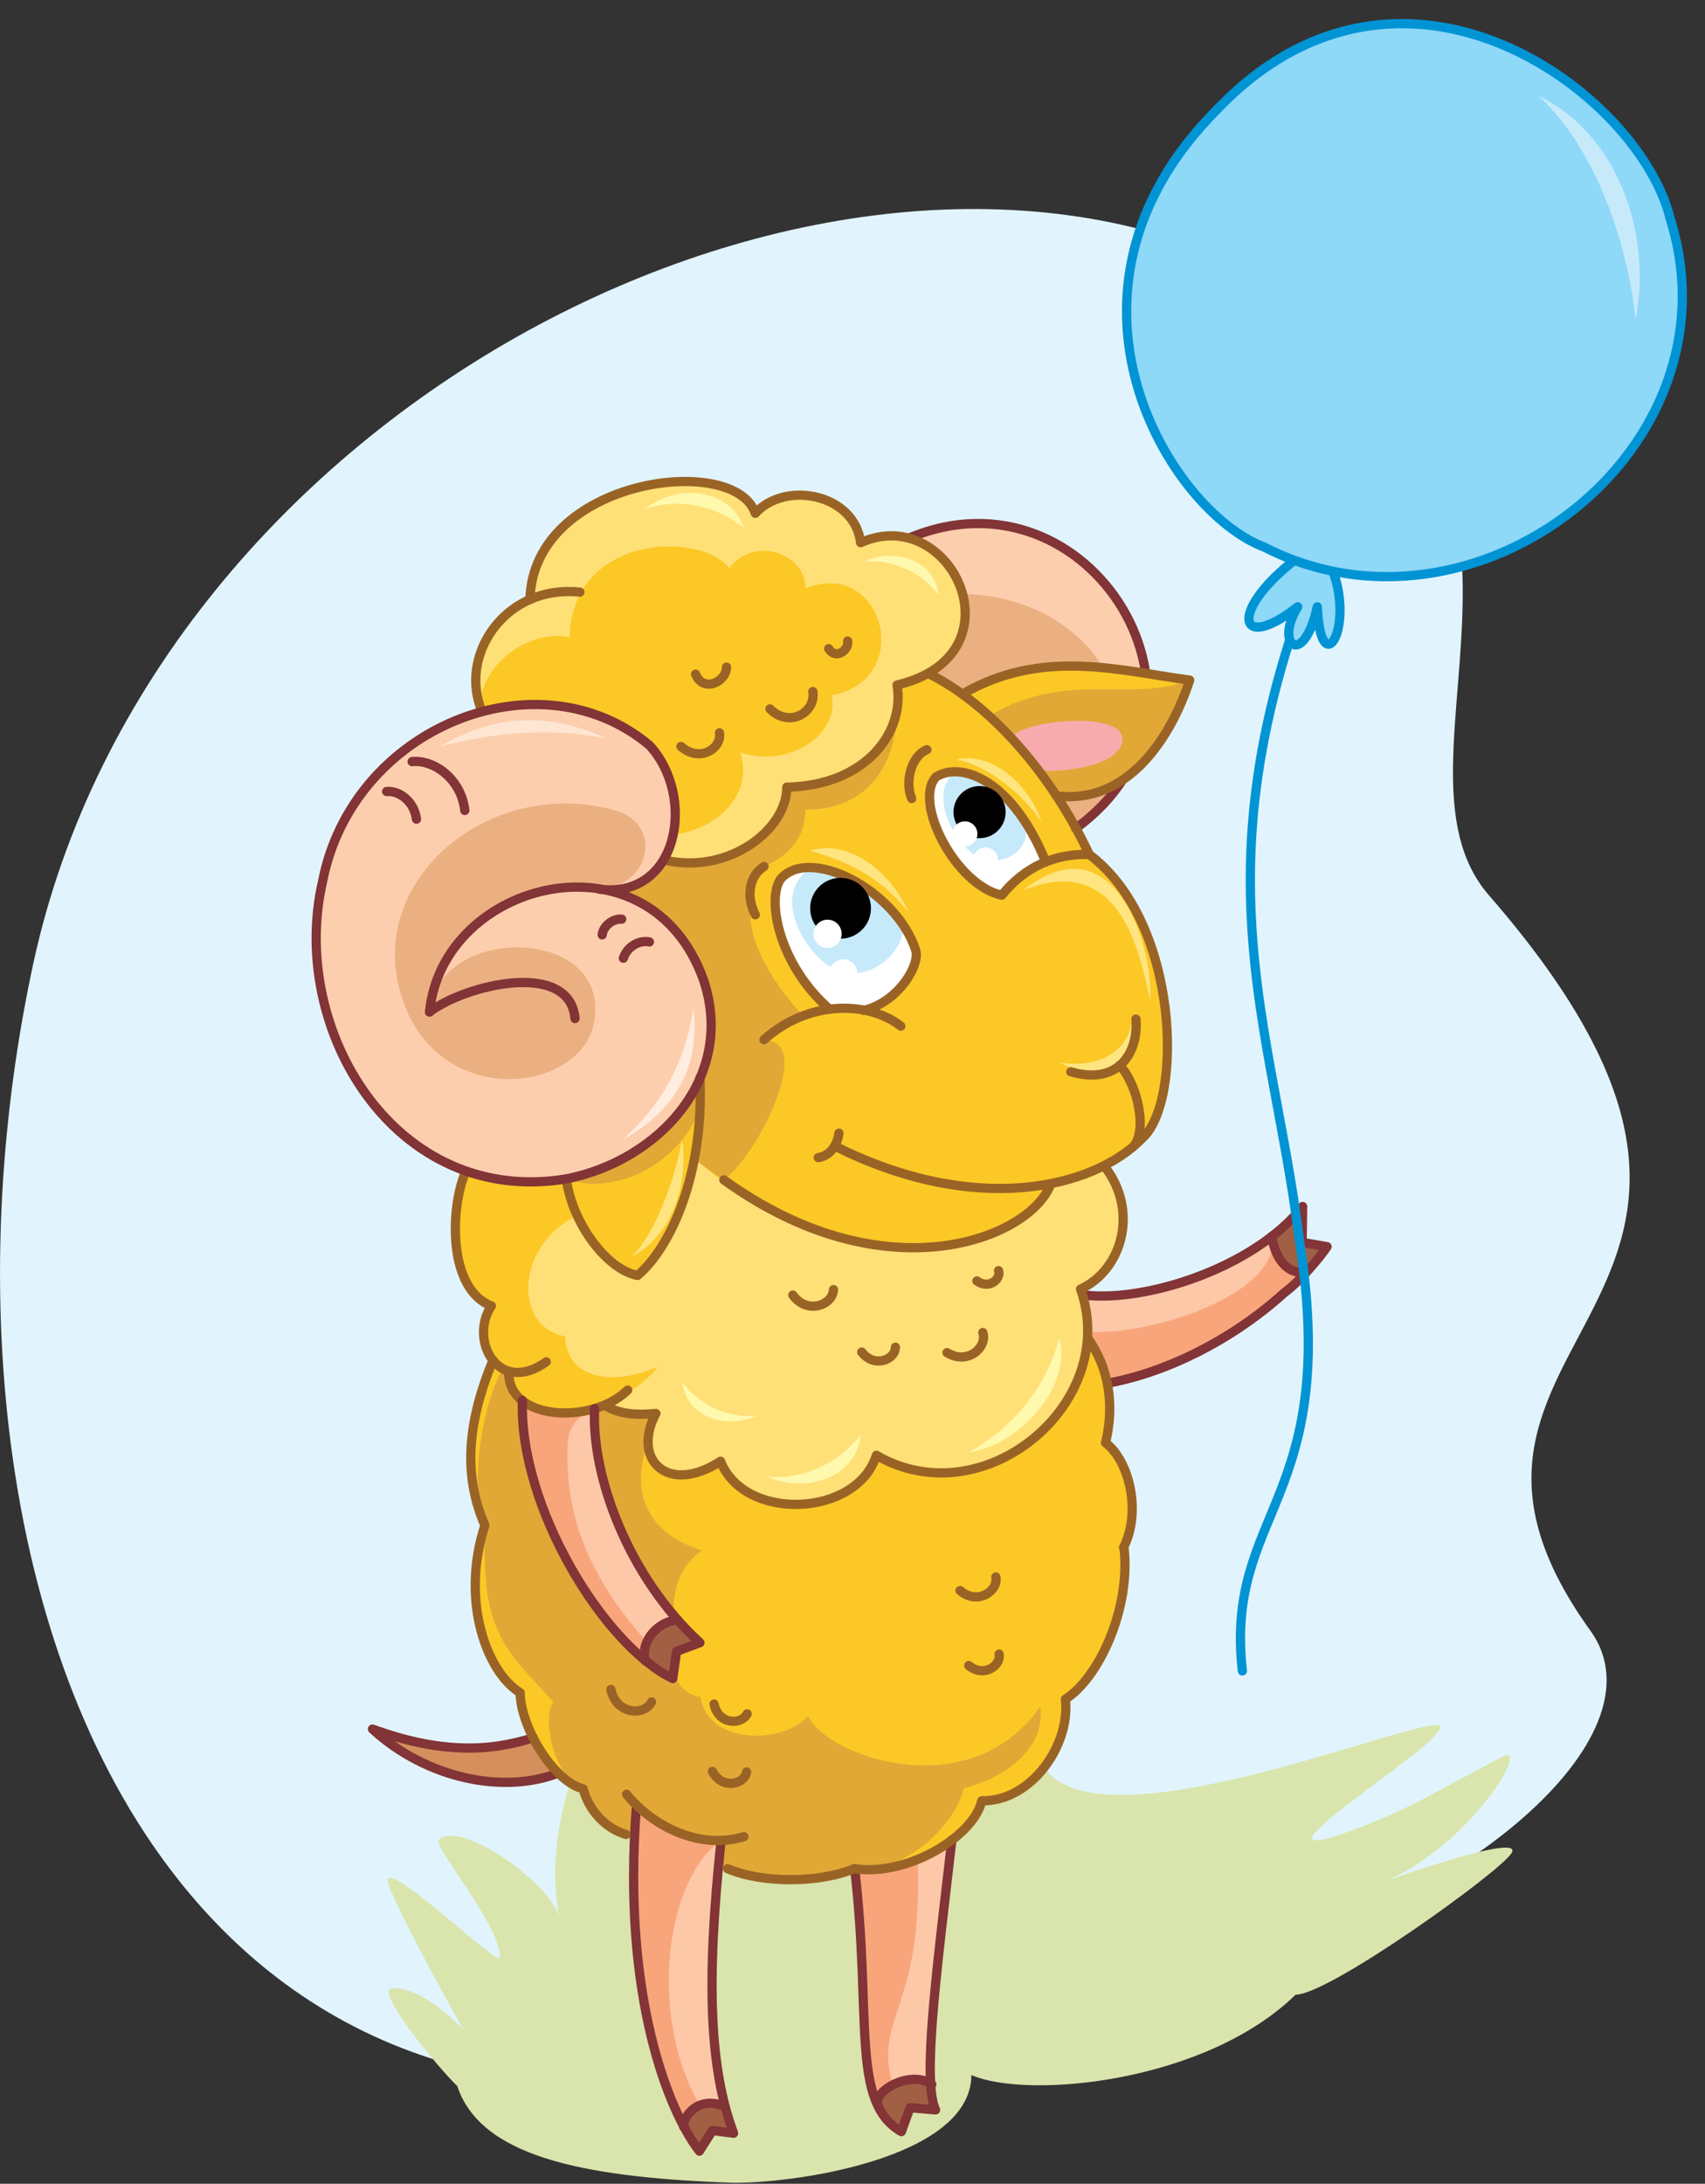 <?xml version="1.0" encoding="utf-8"?>
<!-- Generator: Adobe Illustrator 21.1.0, SVG Export Plug-In . SVG Version: 6.00 Build 0)  -->
<svg version="1.1" id="Layer_1" xmlns="http://www.w3.org/2000/svg" xmlns:xlink="http://www.w3.org/1999/xlink" x="0px" y="0px"
	 viewBox="0 0 314 402" style="enable-background:new 0 0 314 402;" xml:space="preserve">
<rect x="0" y="0" width="314" height="402" fill="#333333" stroke="none"/>
<style type="text/css">
	.st0{fill-rule:evenodd;clip-rule:evenodd;fill:#E1F4FD;}
	.st1{fill-rule:evenodd;clip-rule:evenodd;fill:#D9E5AC;}
	.st2{fill-rule:evenodd;clip-rule:evenodd;fill:#F9A57B;}
	.st3{fill-rule:evenodd;clip-rule:evenodd;fill:#A16044;}
	.st4{fill-rule:evenodd;clip-rule:evenodd;fill:#FCC8A8;}
	.st5{fill:none;stroke:#823436;stroke-width:1.701;stroke-linecap:round;stroke-linejoin:round;stroke-miterlimit:22.926;}
	.st6{fill-rule:evenodd;clip-rule:evenodd;fill:#D58F5C;}
	.st7{fill-rule:evenodd;clip-rule:evenodd;fill:#FCC826;}
	.st8{fill-rule:evenodd;clip-rule:evenodd;fill:#E1A836;}
	.st9{fill-rule:evenodd;clip-rule:evenodd;fill:#FFE077;}
	.st10{fill-rule:evenodd;clip-rule:evenodd;fill:#FDCEAE;}
	.st11{fill-rule:evenodd;clip-rule:evenodd;fill:#EBB081;}
	.st12{fill-rule:evenodd;clip-rule:evenodd;fill:#F8ABAD;}
	.st13{fill-rule:evenodd;clip-rule:evenodd;fill:#FFE580;}
	.st14{fill-rule:evenodd;clip-rule:evenodd;fill:#FFFFFF;}
	.st15{fill-rule:evenodd;clip-rule:evenodd;fill:#C7EAFB;}
	.st16{fill:none;stroke:#9A6326;stroke-width:1.701;stroke-linecap:round;stroke-linejoin:round;stroke-miterlimit:22.926;}
	.st17{fill-rule:evenodd;clip-rule:evenodd;}
	.st18{fill-rule:evenodd;clip-rule:evenodd;fill:#FEE6D3;}
	.st19{fill-rule:evenodd;clip-rule:evenodd;fill:#FFEDE0;}
	.st20{fill-rule:evenodd;clip-rule:evenodd;fill:#FFF9AE;}
	.st21{fill:none;stroke:#0094D5;stroke-width:1.701;stroke-linecap:round;stroke-linejoin:round;stroke-miterlimit:22.926;}
	.st22{fill-rule:evenodd;clip-rule:evenodd;fill:#8ED8F8;}
</style>
<path class="st0" d="M159.2,376.2l-49.5,7.7C16,381.7-14.4,272.8,6.1,177.5C28.3,74.7,152.3,12.1,229.6,49.3
	c68.6,33.1,22.6,90.2,44.6,115.5c66.7,76.7-21.2,80,18.7,135.4c14.3,19.8-25.3,51.8-66.7,61L159.2,376.2z"/>
<path class="st1" d="M178.9,382c10.5,4.5,43.1,1.4,59.7-14.8c6.2,0,37.8-22.7,39.8-26.1c2.2-3.9-23,5.1-23,5.1
	c15.8-7,26.4-25.3,21.5-22.9c-12.1,6.2-17.1,9.8-28.9,14c-23.4,8.3,26-21,15.8-19.7c-10.3,1.4-61.5,22-71.4,7.9
	c-11.4-16.2-21.6-39.3-78.5-11.6c-6.8,3.3-14.2,24.5-10.8,39.4c-1.4-6.6-18.5-18.5-22.3-14.6c-1.2,1,11.3,15.7,11.3,21.6
	c0,2.1-18.8-16.3-20.7-14.5c-1,1,12.8,25.9,13.4,26.9c2.6,3.8-5.3-6.9-12.6-6.7c-3.5,0.1,8.6,14.8,12,18
	c4.2,12.6,21.9,16.8,50.3,17.8C145.5,402.1,178.8,397.5,178.9,382z"/>
<path class="st2" d="M196.1,255.3l-4.1-8.1l2.5-3.3l1.6-6.3c10.1,3.6,33.8-2.9,43.8-15.5l-0.1,6.6l4.6,0.8
	C231.6,246.1,210.5,255.6,196.1,255.3z"/>
<path class="st3" d="M234.2,227.6c0.4,3,0.9,5.2,5.9,7.1c2-1.7,3-3.6,4.2-5.2l-4.6-0.8l0.1-6.6C238.2,223.7,236,226.1,234.2,227.6z"
	/>
<path class="st4" d="M194.5,243.9l1.6-6.3c10.1,3.6,33.8-2.9,43.8-15.5l-5.7,5.5C236.5,239.6,203.5,248.8,194.5,243.9z"/>
<path class="st5" d="M196.1,237.6c10.1,3.6,33.8-2.9,43.8-15.5l-0.1,6.6l4.6,0.8c-1.2,1.8-4.8,6.2-7.9,8.5
	c-12.5,11.3-28.7,17.6-40.4,17.3"/>
<path class="st2" d="M175.5,338.6l-18,5.4c1.1,27.6,1.6,44.8,8.6,48.4l1.6-4.4l4.7,0.4C170.5,377.8,172.7,363.2,175.5,338.6z"/>
<path class="st4" d="M175.5,338.7l-6.5,3.6c1.1,27.6-8.2,28.9-4.6,41.4h7.1C170.7,362.8,173.8,360,175.5,338.7z"/>
<path class="st2" d="M117.2,332.2l15.5,6.6c-2.8,26.2-2,42.1,2.4,53.9l-3.9-0.5l-2.4,3.8C118.3,384,115,350.1,117.2,332.2z"/>
<path class="st4" d="M132.7,338.8c-2.8,26.2-2,42.1,2.4,53.9l-3.9-0.5l1.1,0.2C119.1,377.2,121.1,347.4,132.7,338.8z"/>
<path class="st3" d="M125.4,390.9c1.6-3,5.1-5.3,8.1-3.1c0.5,2.2,0.9,3.1,1.6,5l-3.9-0.5l-2.4,3.8
	C127.6,394.4,126.7,393.3,125.4,390.9z"/>
<path class="st6" d="M102.4,326.5l-2.9-3.9l-1.4-2.9c-7.2,2.6-17.3,2.8-29.5-1.4C79.7,328.3,91.8,329.6,102.4,326.5z"/>
<path class="st7" d="M132.9,343.5l-0.1-4.7c-4.6,0.8-9.8-1.4-15.6-6.6l-0.5,5.8c-4.8-0.4-7.3-4.4-8.6-8c-5.6-1.8-10.2-6.7-12.3-18.4
	c-5.2-5.7-8.8-10.8-8.6-22.8l2.1-8c-4.6-6.2-1.6-23.6,1.5-30.4l109.4-4.1c3.6,4.2,6.1,14.1,3.3,19.3c5.2,6.3,6.4,12.8,3.3,19.3
	c1.3,11.1-4.6,24-10.8,27.9c1,8.4-6.3,18.9-15.4,18.7c-1.3,6.3-13.4,14-23.5,12.5C150.3,346.8,139,346.7,132.9,343.5z"/>
<path class="st8" d="M132.9,343.5l-0.1-4.7c-4.3,0.7-10.1-1.4-15.6-6.3l-0.4,5.4c-4.5-0.4-8.1-5.3-9.4-8.7
	c-5.3-1.7-7.7-12.9-5.5-15.9c-9.4-10.4-13.2-12.7-12.6-32.6c-4-7.8,1.1-40.5,14.8-34.9l16.6,14.2l-1.4,5.6
	c-3.8,10.5,1.4,17.3,10,19.8c-5.6,3.7-6.5,11.9-3.6,16.6c-3.2,4.6-1.2,9.7,3.3,10.4c1.6,9.3,15.9,8.4,19.8,3.5
	c3.4,7.4,29.9,16.9,42.8-1.8c1,7.9-6.6,13.2-14.1,15.1c-1.2,6-10.6,16.1-20.2,14.7C150.7,346.7,138.7,346.5,132.9,343.5z"/>
<path class="st9" d="M203.4,214.7l-90.1-20.4l-27.6,21.6c-2.7,11.7-0.1,19.1,4.8,24.6l3.8-4.1c0.1,3.2-1.7,11.5,6.3,14.5l7.2,4.2
	c2.2,4.2,6.6,6,13,5.3c-4.5,8.3,2,15.2,11.9,8.8c4.4,11.2,25.1,10.3,28.7-1.1c19.8,11.5,45-9.7,37.6-30.6
	C206.7,233.7,209.9,222.7,203.4,214.7z"/>
<path class="st7" d="M113.2,194.1l-27.6,21.6c-2.7,11.7-3.2,21.1,4.8,24.6c-1.9,4.2-3.2,10.4,3.4,12.5c1.1,8.4,9.5,7.3,13.9,7
	c4.7-0.5,11.2-5.2,13.5-8.2c-9.8,4.2-17.1,1.2-17.1-5.6c-9.5-1.6-9.3-16.6,2.1-22.2c5.4-7.1,16.4,9.1,18.4,0.7
	C116.7,216.6,130.7,208.1,113.2,194.1z"/>
<path class="st10" d="M198.1,152.5l-32.9-26.3l2.1-27.1C200.9,84.7,228.7,130.2,198.1,152.5z"/>
<path class="st7" d="M129,199.9c-5.2,9.3-16.3,15.9-25.5,17.2c1.9,3.1,1.3,9.5,14,17.5C124.7,227.4,131.4,211.9,129,199.9z"/>
<path class="st11" d="M198.1,152.5l-39.1-15.1l2-25.5C199.2,99.5,219.3,134.8,198.1,152.5z"/>
<path class="st7" d="M193.6,218c-7.4,11.7-34.3,21.8-65.6-4.6l1.1-15c7-16.8-4.9-33.1-18.6-34.7c5,0.9,8.8-0.7,11.4-4.8l33.8-42.8
	l15.3,8.1c11.6,5.7,22.9,18.9,29.6,33.3c16.7,12.5,17.3,45.5,9.8,52.2C206.7,213.5,200.9,216.5,193.6,218z"/>
<path class="st8" d="M133.2,217.2l-4.8-3.4l0.1-8.7c-4.1,9.6-15.8,15.1-24.2,11.9l24.6-18.7c7-16.8-4.9-33.1-18.6-34.7
	c5,0.9,8.8-0.7,11.4-4.8l43.3-32.6c1.6,14.3-5.4,23.1-16.7,22.8c0,5.6-3.3,8.6-7.7,10.6c-5.9,8.9-0.3,19.1,7.3,27.4l-7.4,4.5
	C150.5,191.1,139.2,213.3,133.2,217.2z"/>
<path class="st5" d="M167.3,99.1c33.6-14.3,61.4,31.2,30.8,53.4"/>
<path class="st9" d="M144.9,144.9c-1.3,8.1-7.1,14.4-22.2,13.5c4.5-17.8-2.4-30.7-34.3-28.4c-1-9.4,1-15.2,9.1-19.6
	C98,88.1,135.2,83.2,139,94.5c5.2-7,19.5-4.5,19.4,5.4c16.8-7.5,30,20.7,6.7,26.2C166.7,134.8,159.4,144.6,144.9,144.9z"/>
<path class="st7" d="M136.3,138.5c2.7,7.9-4.7,16.2-17.7,15.4c3.9-15.3-2.9-21.8-30.2-19.8c-2-11.6,9.3-18.4,16.5-16.8
	c0.5-19.1,24.3-19.5,29.4-12.7c4.5-6,13.9-2.9,14.1,3.7c14.2-5.7,20.3,16.7,4.8,19.7C154.6,135.4,145.1,141.5,136.3,138.5z"/>
<path class="st7" d="M194.5,146.5c-5.1-7.7-10.9-13.9-17.3-18.7c14.7-8.6,29.1-4.3,41.9-2.6C215.8,135.7,207.8,148.2,194.5,146.5z"
	/>
<path class="st8" d="M194.5,146.5c-5.1-7.7-6-9.9-12.4-14.7c14.7-8.6,25.8-2.3,37-6.6C215.8,135.7,207.8,148.2,194.5,146.5z"/>
<path class="st12" d="M190.4,141.3l-4.2-5.5c2.2-3.4,21.4-5.1,20.5,0.7C205.7,142.2,189.9,142.6,190.4,141.3z"/>
<path class="st13" d="M211.8,184.2c0.7-9.9-6.6-33.6-23.4-20.3C206.4,156.6,210,175.7,211.8,184.2z M191.8,151.2
	c-3.5-5-9.7-10.2-15.7-11.4C182.9,138.3,189.5,144.6,191.8,151.2z M167.3,167.9c-4.7-5.9-10.1-9-18.1-11.3
	C155.8,154.5,163.7,159.8,167.3,167.9z M125.6,209.9c-1.4,7.4-4.8,16.9-9.2,21.4C123.7,227.6,126.9,217.8,125.6,209.9z M195.1,195.6
	c7.8,1.2,13.2-2.5,13.4-8.5C210.1,196.1,204.5,200.1,195.1,195.6z"/>
<path class="st10" d="M110.3,163.6c6.5-0.5,16.3,7.6,19.2,16.9c5.9,17.8-8.2,33.1-25.2,36.5c-31.6,5.3-51.3-27.5-45-54.7
	c5.5-28.5,39.8-42.2,60.2-25.1C128.3,146.6,124.9,165.5,110.3,163.6z"/>
<path class="st11" d="M110.3,163.6c-17.2-2.5-30.6,11-31.3,22.7c1.7-16.2,33-16,30.5,1.4c-1.9,13.8-29.9,17.2-35.9-5.5
	c-5.7-21.1,17.6-39.8,40.4-32.8C122.2,152.4,119.4,163.4,110.3,163.6z"/>
<path class="st14" d="M159.2,186l-6.4-0.2c-9.3-8.1-11.6-20-9.1-23.9c5.2-6.3,21.2,1.8,24.9,12.9C169.7,177.4,165.8,184.3,159.2,186
	z"/>
<path class="st15" d="M148.5,160.4c3.7-2.8,15.2,3.7,17.4,9c2.2,4.9-6.7,13.6-14,7.9C147,173.4,143.1,164.8,148.5,160.4z"/>
<path class="st14" d="M192.5,158.6l0.6-0.2c-3.5,1.1-5.9,3-8.7,6.4c-8.5-1.8-16.4-17.2-12.1-21.8C177.3,140,186.7,144,192.5,158.6z"
	/>
<path class="st15" d="M176.2,142c4.2-0.5,9.6,5.3,12.3,9c1.9,5-2.8,8.1-7,7.3C176.5,157.2,170.1,145.8,176.2,142z"/>
<path class="st2" d="M109.5,259.3c-3.6,1.9-7.9,1.8-13.3-1.5c-0.6,19.8,15.2,45.2,27.7,51.2l0.7-5l4.3-1.6
	C115.6,290.2,109,271.6,109.5,259.3z"/>
<path class="st4" d="M109.5,259.3c-3.6,1.9-4.9,3.3-5,7.2c-0.6,19.8,11.1,32.3,19.6,41l0.5-3.5l4.3-1.6
	C115.6,290.2,109,271.6,109.5,259.3z"/>
<path class="st16" d="M115.6,255.9c-6.6,6.4-21.9,5.6-21.9-3.1 M85.7,215.8c-2.9,7-3.1,21.6,4.8,24.6c-4.2,6.2,1.2,16.6,10.1,10.3
	 M104.3,217.1c1.1,8,7.3,16.5,13.1,17.7c6.1-5.1,12.3-18.7,11.5-36.4 M193.5,218c-3.8,10-30.4,20.7-60.2-0.8 M171,124
	c11.6,5.7,22.9,18.9,29.6,33.3c16.7,12.5,17.3,45.5,9.8,52.2c-9.1,9.4-30.9,14.4-56.6,1.5 M197.2,197.3c9,2.6,12.5-3.8,12-9.7
	 M206.2,196.1c3.4,3.6,5.2,12.3,2.4,15.1 M165.9,188.9c-6-4.7-17.1-4.8-25.2,2.5 M152.8,185.8c-9.3-8.1-11.6-20-9.1-23.9
	c5.2-6.3,21.2,1.8,24.9,12.9c1,2.6-3,9.6-9.5,11.2 M200.6,157.3c-5.9-0.2-11.7,2-16.1,7.5c-8.5-1.8-16.4-17.2-12.1-21.8
	c4.9-3,14.3,1,20.2,15.7 M177.2,127.8c14.7-8.6,29.1-4.3,41.9-2.6c-3.4,10.5-11.4,23-24.6,21.3 M170.7,138c-2.9,1.2-4.1,5.9-2.8,9
	 M140.7,159.5c-2.8,1.8-3.3,5.6-1.6,8.9 M144.9,144.9c0,7.8-10.6,16-22.2,13.5 M128.1,124.1c1.4,3.5,5.7,1.4,5.7-1.3 M125.4,137.4
	c3.5,3.1,7.6,0.3,7.1-2.5 M141.8,130.5c3.6,3.6,8.5,0.6,7.9-3.2 M152.6,119.4c1.3,2.1,3.8,0.3,3.5-1.4 M97.6,110.4
	c0.5-22.3,37.7-27.2,41.5-15.9c5.5-6.1,18.3-3.6,19.4,5.4c16.8-7.5,30,20.7,6.7,26.2c1.5,8.7-5.8,18.5-20.2,18.8 M88.4,130
	c-3.5-10.2,5.1-22.4,18.4-21 M150.7,213.1c2.1-0.3,3.5-2.2,3.8-4.5 M179.9,235.8c2.2,1.6,4.5-0.3,4-1.9 M174.4,249
	c3.9,2.4,7.5-1.1,6.6-3.7 M158.7,248.9c2.3,3,6.2,1.4,6.2-0.9 M146,238.4c2.7,3.7,7.4,1.8,7.5-1 M111.4,258.7
	c2.4,1.5,5.3,1.9,9.4,1.5c-4.5,8.3,2,15.2,11.9,8.8c4.4,11.2,25.1,10.3,28.7-1.1c19.8,11.5,45-9.7,37.6-30.6
	c7.7-3.5,10.8-14.5,4.4-22.6"/>
<path class="st3" d="M124.8,298.2c-3.2,0.6-5.6,1.7-6.6,7c1.9,2,3.9,2.9,5.7,3.8l1.4-5.3l3.5-1.3C127.8,300.8,126,299.9,124.8,298.2
	z"/>
<path class="st5" d="M98.2,319.9c-8.4,2.7-17.5,2.8-29.6-1.6c10,9.2,24.2,12,34.2,8.1"/>
<path class="st5" d="M96.2,257.8c-0.6,19.8,15.2,45.2,27.7,51.2l0.7-5l4.3-1.6c-13.3-12.2-20-30.8-19.4-43.1"/>
<path class="st3" d="M171.6,383.7c-4.7-1.9-8.3-0.2-10.3,2.8c1,3.5,3.7,4,4.8,5.9l1.6-4.4l4.7,0.4
	C172.4,386,171.6,386.5,171.6,383.7z"/>
<path class="st5" d="M132.8,338.8c-2.8,26.2-2.1,42.1,2.3,53.9l-3.9-0.5l-2.4,3.8c-5.7-7.4-14.3-28.6-11.6-63.4"/>
<path class="st5" d="M157.4,344c3.2,27.4-0.8,43,8.6,48.4l1.6-4.4l4.7,0.4c-2.5-5.3,0.2-25.5,3-49.7"/>
<circle class="st17" cx="154.8" cy="167.2" r="5.6"/>
<circle class="st14" cx="152.4" cy="171.9" r="2.6"/>
<ellipse class="st14" cx="155.3" cy="179.2" rx="2.6" ry="2.6"/>
<circle class="st14" cx="181.5" cy="158.3" r="2.3"/>
<circle class="st17" cx="180.4" cy="149.5" r="4.8"/>
<circle class="st14" cx="177.7" cy="153.5" r="2.3"/>
<path class="st5" d="M85.6,149.2c-0.6-5.6-5.5-9.4-9.7-9"/>
<path class="st5" d="M76.7,150.8c-0.4-3.2-3.1-5.3-5.5-5.1"/>
<path class="st5" d="M79.1,186.3c6.5-5,25.8-9.7,26.8,1.2"/>
<path class="st5" d="M124.8,298.2c-3.4,0.2-6.9,3.7-6,7.5"/>
<path class="st5" d="M234.2,227.6c0.5,3.2,2.3,7,6.1,6.6"/>
<path class="st5" d="M125.9,391.5c-0.1-2,2.8-5.8,7.6-3.7"/>
<path class="st5" d="M161.8,387.7c-1.5-2.6,5.9-6.8,9.8-4"/>
<path class="st18" d="M111.5,135.9c-9.7-1.9-19.4-1.3-30.5,1.5C91.4,131.3,101.5,131.2,111.5,135.9z"/>
<path class="st19" d="M114.7,209.8c7.1-6.4,11.4-13.9,13-24.2C129.2,197.8,122.9,205.2,114.7,209.8z"/>
<path class="st5" d="M114.5,169.2c-2-0.1-3.5,1.6-3.6,2.9"/>
<path class="st5" d="M119.6,173.4c-1.8-0.4-4.1,0.8-4.8,3"/>
<path class="st20" d="M118.8,93.7c6.4-2.2,13.4-0.5,18.2,3.5C134.5,89.9,124.7,88.9,118.8,93.7z M159.2,103.4
	c5.4-0.5,10.5,2,13.6,6.1C172.3,103.2,164.8,100.7,159.2,103.4z"/>
<path class="st21" d="M253.1,80.7c-36.9,72.4-19.3,103-13.8,147.6c7.6,48.1-13.8,49.8-10.5,79.3"/>
<path class="st22" d="M239.9,102.1l4.8,1.3c6.8,14-2.7,21.6-2,8.3c-2.5,11.4-8,7.1-3.6,0C230.4,119.7,223.2,114.4,239.9,102.1z"/>
<path class="st21" d="M245.5,105.2c3.9,10.7-2.3,20.4-2.9,6.5c-2.5,11.4-8,7.1-3.6,0c-11.5,9-12.8,0.2,0.9-9.7"/>
<path class="st22" d="M232.8,100.7c38.8,19.9,88.1-17.9,74.8-60.4c-5.6-23.2-49.5-55.9-83.6-20C190.5,54,215.5,94.2,232.8,100.7z"/>
<path class="st21" d="M232.8,100.7c38.8,19.9,88.1-17.9,74.8-60.4c-5.6-23.2-49.5-55.9-83.6-20C190.5,54,215.5,94.2,232.8,100.7z"/>
<path class="st15" d="M301.2,58.9c-1.2-12.3-6.6-30.9-17.9-41.3C299.1,25.4,304.1,44.7,301.2,58.9z"/>
<path class="st5" d="M79.1,186.3c2.4-24.4,40.6-33.9,50.5-5.8c5.9,17.8-8.2,33.1-25.2,36.5c-31.6,5.3-51.3-27.5-45-54.7
	c5.5-28.5,39.8-42.2,60.2-25.1c8.7,9.4,5.4,28.3-9.2,26.5"/>
<path class="st16" d="M178.4,306.6c2.8,2.3,6,0,5.6-2.1 M131.2,326.1c1.8,3.4,5.9,2.4,6.3,0.1 M131.5,313.7c0.8,3.8,5,3.9,6.1,1.8
	 M112.5,311c1,4.7,6.2,4.9,7.5,2.3 M115.3,337.7c-3.8-1.1-6.9-4.5-7.9-8.4c-5.6-1.4-11.6-11.6-11.6-17.7c-6-3.6-11.1-16.7-6.5-30.8
	c-3.4-7.8-4-17.2,1.5-30.4 M207,284.9c1.3,11.1-4.6,24-10.8,27.9c1,8.4-6.3,18.9-15.4,18.7c-1.3,6.3-13.4,14-23.5,12.5
	c-6.5,2.7-17,2.7-23.3,0 M115.4,330.3c4.4,5.5,13.1,10.4,21.6,7.8 M200.3,246.3c3.9,5.4,5,12.3,3.3,19.3c4.5,3.4,6.6,12.9,3.3,19.3
	 M176.8,292.8c3.3,2.8,7.1,0,6.6-2.5"/>
<path class="st20" d="M141.3,271.8c6.8,0.7,13.3-2.6,17.2-7.7C157.8,272,148.3,275.1,141.3,271.8z M178.5,267.3
	c7.6-4.3,14-11.3,16.6-21C197.5,256.1,186.8,266.3,178.5,267.3z M139.3,260.6c-5.4,0.5-10.5-2-13.6-6.1
	C126.3,260.8,133.8,263.3,139.3,260.6z"/>
</svg>
